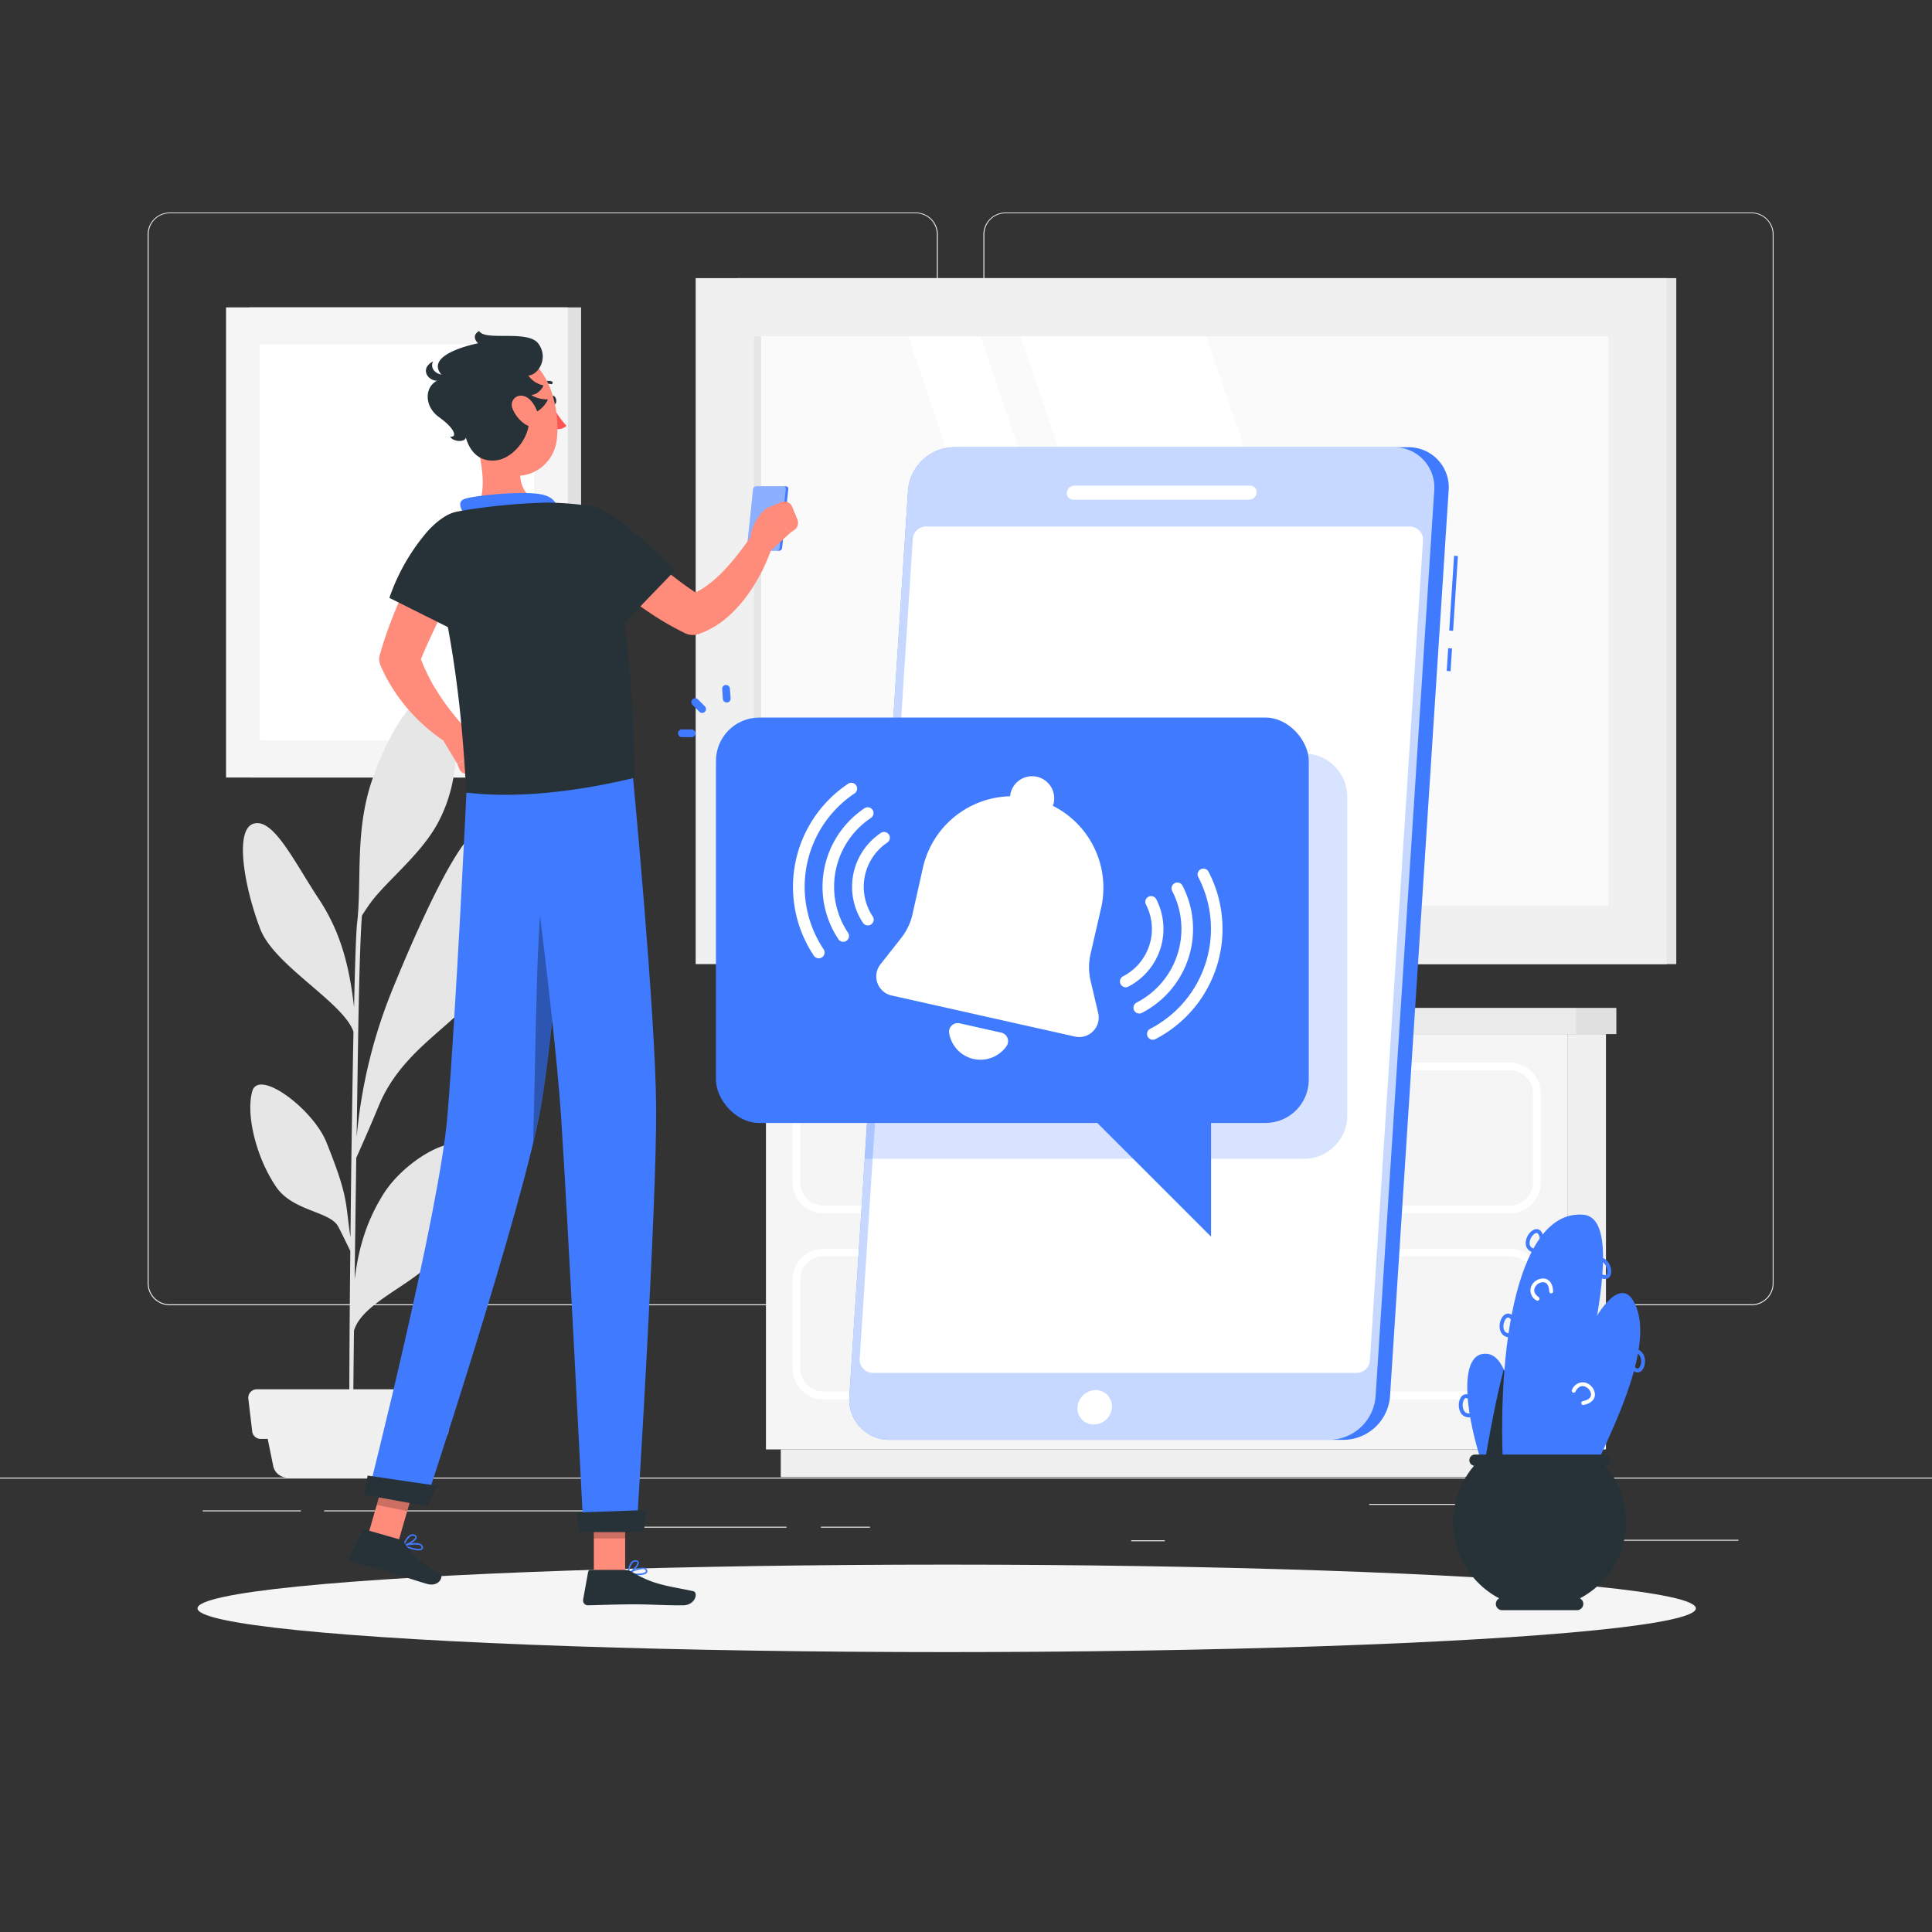 <svg xmlns="http://www.w3.org/2000/svg" viewBox="0 0 500 500"><rect x="0" y="0" width="500" height="500" fill="#333333" stroke="none"/><g id="freepik--background-complete--inject-5"><rect y="382.4" width="500" height="0.25" style="fill:#ebebeb"></rect><rect x="416.78" y="398.49" width="33.12" height="0.25" style="fill:#ebebeb"></rect><rect x="292.75" y="398.62" width="8.69" height="0.25" style="fill:#ebebeb"></rect><rect x="354.33" y="389.21" width="61.44" height="0.25" style="fill:#ebebeb"></rect><rect x="212.45" y="395.11" width="12.69" height="0.25" style="fill:#ebebeb"></rect><rect x="166.72" y="395.11" width="36.83" height="0.25" style="fill:#ebebeb"></rect><rect x="52.46" y="390.89" width="25.43" height="0.25" style="fill:#ebebeb"></rect><rect x="83.89" y="390.89" width="74.89" height="0.25" style="fill:#ebebeb"></rect><path d="M237,337.8H43.91a5.71,5.71,0,0,1-5.7-5.71V60.66A5.71,5.71,0,0,1,43.91,55H237a5.71,5.71,0,0,1,5.71,5.71V332.09A5.71,5.71,0,0,1,237,337.8ZM43.91,55.2a5.46,5.46,0,0,0-5.45,5.46V332.09a5.46,5.46,0,0,0,5.45,5.46H237a5.47,5.47,0,0,0,5.46-5.46V60.66A5.47,5.47,0,0,0,237,55.2Z" style="fill:#ebebeb"></path><path d="M453.31,337.8H260.21a5.72,5.72,0,0,1-5.71-5.71V60.66A5.72,5.72,0,0,1,260.21,55h193.1A5.71,5.71,0,0,1,459,60.66V332.09A5.71,5.71,0,0,1,453.31,337.8ZM260.21,55.2a5.47,5.47,0,0,0-5.46,5.46V332.09a5.47,5.47,0,0,0,5.46,5.46h193.1a5.47,5.47,0,0,0,5.46-5.46V60.66a5.47,5.47,0,0,0-5.46-5.46Z" style="fill:#ebebeb"></path><rect x="190.78" y="71.97" width="243.04" height="177.53" transform="translate(624.6 321.48) rotate(180)" style="fill:#e6e6e6"></rect><rect x="180.03" y="71.97" width="251.29" height="177.53" transform="translate(611.36 321.48) rotate(180)" style="fill:#f0f0f0"></rect><rect x="231.96" y="50.14" width="147.45" height="221.21" transform="translate(466.42 -144.94) rotate(90)" style="fill:#fafafa"></rect><polygon points="362.51 234.46 312.15 87.02 264.06 87.02 314.42 234.46 362.51 234.46" style="fill:#fff"></polygon><polygon points="304.09 234.46 253.73 87.02 234.99 87.02 285.35 234.46 304.09 234.46" style="fill:#fff"></polygon><rect x="122.31" y="159.78" width="147.45" height="1.91" transform="translate(356.77 -35.29) rotate(90)" style="fill:#e6e6e6"></rect><rect x="64.58" y="79.54" width="85.82" height="121.67" transform="translate(214.97 280.76) rotate(180)" style="fill:#e0e0e0"></rect><rect x="58.5" y="79.54" width="88.46" height="121.67" transform="translate(205.46 280.76) rotate(180)" style="fill:#f5f5f5"></rect><rect x="51.48" y="104.88" width="102.49" height="71" transform="translate(243.11 37.65) rotate(90)" style="fill:#fff"></rect><path d="M97.93,286.4c6.37-15.72,21.52-21.57,26.76-31.5,6.85-13,6.81-32.51,1-39.54-5.08-6.12-21.88,35.24-23.77,39.86a132.21,132.21,0,0,0-9.62,39.11c.14-9.71.27-18.63.38-25.51.36-22.44.8-29.66,1-31.88.7-1.09,1.53-2.35,2-3,4.07-5.73,13.09-12.56,17.6-20.89,6.58-12.17,5.52-26.73.9-32.15-4.83-5.67-13.36,7.73-17.89,21s-2.6,26-3.87,37c-.26,2.16-.54,10.37-.79,21.77-1.38-12.26-4.12-20.47-9.19-28.13-6.24-9.41-11.63-20.87-16.77-19.39s-2.38,16.65,1.69,27.29C71,249.92,88.85,259.38,91.48,267c-.31,15.44-.59,35-.78,53.23-1.41-9.41-.44-10.2-6.22-24.61C81.05,287.06,67,276.5,65.3,282.38s.87,17,6.18,24.8c4.29,6.28,13.8,6.27,16,10.17.51.91,2.21,4.4,3.18,6.4-.23,22.24-.33,41.88-.22,48.57l.92.07c0-1.73.07-13,.25-28,2.31-8,17.86-12.61,22.66-20.9,5-8.67,8.64-18.79,6.48-25.56-1.8-5.65-16,2-21.71,11.39-3.83,6.24-6.17,12.89-7.26,21.83.13-10.2.28-21.16.42-31.5C93.37,297.05,96,291.11,97.93,286.4Z" style="fill:#e6e6e6"></path><path d="M107.06,382.4H74.38a3.75,3.75,0,0,1-3.67-3L68.39,368h44.67l-2.32,11.43A3.77,3.77,0,0,1,107.06,382.4Z" style="fill:#f0f0f0"></path><path d="M114,372.39H67.45a2.2,2.2,0,0,1-2.18-1.95l-1-8.45a2.2,2.2,0,0,1,2.18-2.44h48.44a2.19,2.19,0,0,1,2.18,2.44l-1,8.45A2.2,2.2,0,0,1,114,372.39Z" style="fill:#f0f0f0"></path><rect x="405.64" y="267.62" width="9.99" height="107.49" transform="translate(821.26 642.73) rotate(180)" style="fill:#f0f0f0"></rect><rect x="202.06" y="375.11" width="209.73" height="7.16" transform="translate(613.85 757.38) rotate(180)" style="fill:#f0f0f0"></rect><rect x="198.23" y="267.62" width="207.41" height="107.49" style="fill:#f5f5f5"></rect><rect x="407.99" y="260.84" width="10.32" height="6.78" transform="translate(826.3 528.46) rotate(180)" style="fill:#e0e0e0"></rect><rect x="195.54" y="260.84" width="212.45" height="6.78" style="fill:#ebebeb"></rect><path d="M390.75,314H213.11a8,8,0,0,1-8-8V283a8,8,0,0,1,8-8H390.75a8,8,0,0,1,8,8v23A8,8,0,0,1,390.75,314ZM213.11,277a6,6,0,0,0-6,6v23a6,6,0,0,0,6,6H390.75a6,6,0,0,0,6-6V283a6,6,0,0,0-6-6Z" style="fill:#fff"></path><path d="M390.75,362.19H213.11a8,8,0,0,1-8-8v-23a8,8,0,0,1,8-8H390.75a8,8,0,0,1,8,8v23A8,8,0,0,1,390.75,362.19ZM213.11,325.11a6,6,0,0,0-6,6v23a6,6,0,0,0,6,6H390.75a6,6,0,0,0,6-6v-23a6,6,0,0,0-6-6Z" style="fill:#fff"></path><path d="M350.38,298h-96.9a2.6,2.6,0,0,1-2.6-2.59v-1.9a2.6,2.6,0,0,1,2.6-2.59h96.9a2.6,2.6,0,0,1,2.6,2.59v1.9A2.6,2.6,0,0,1,350.38,298ZM253.48,293a.61.61,0,0,0-.6.59v1.9a.61.61,0,0,0,.6.59h96.9a.6.6,0,0,0,.6-.59v-1.9a.6.6,0,0,0-.6-.59Z" style="fill:#fff"></path><path d="M350.38,346.19h-96.9a2.6,2.6,0,0,1-2.6-2.59v-1.9a2.6,2.6,0,0,1,2.6-2.59h96.9a2.6,2.6,0,0,1,2.6,2.59v1.9A2.6,2.6,0,0,1,350.38,346.19Zm-96.9-5.08a.61.61,0,0,0-.6.59v1.9a.61.61,0,0,0,.6.59h96.9a.6.6,0,0,0,.6-.59v-1.9a.6.6,0,0,0-.6-.59Z" style="fill:#fff"></path></g><g id="freepik--Shadow--inject-5"><ellipse id="freepik--path--inject-5" cx="245" cy="416.24" rx="193.89" ry="11.32" style="fill:#f5f5f5"></ellipse></g><g id="freepik--Device--inject-5"><rect x="372.13" y="170.22" width="5.9" height="1" transform="translate(180.53 534.01) rotate(-86.3)" style="fill:#407BFF"></rect><rect x="366.5" y="153.05" width="19.39" height="1" transform="translate(198.74 519.08) rotate(-86.31)" style="fill:#407BFF"></rect><path d="M364.44,115.74H246.89A12.14,12.14,0,0,0,235,126.93l-15.19,234.5a10.4,10.4,0,0,0,10.47,11.2H347.81a12.16,12.16,0,0,0,11.92-11.2l15.18-234.5A10.39,10.39,0,0,0,364.44,115.74Z" style="fill:#407BFF"></path><path d="M360.71,115.74H246.89A12.14,12.14,0,0,0,235,126.93l-15.19,234.5a10.4,10.4,0,0,0,10.47,11.2H344.08A12.16,12.16,0,0,0,356,361.43l15.18-234.5A10.39,10.39,0,0,0,360.71,115.74Z" style="fill:#fff;opacity:0.7"></path><path d="M351.11,355.3H225.91a3.42,3.42,0,0,1-3.42-3.64l13.74-212.2a3.42,3.42,0,0,1,3.41-3.2H364.85a3.43,3.43,0,0,1,3.42,3.65L354.53,352.1A3.42,3.42,0,0,1,351.11,355.3Z" style="fill:#fff"></path><path d="M323.29,129.32H277.78a1.69,1.69,0,0,1-1.7-1.82h0a2,2,0,0,1,1.93-1.81h45.51a1.68,1.68,0,0,1,1.7,1.81h0A2,2,0,0,1,323.29,129.32Z" style="fill:#fff"></path><path d="M287.77,364.21a4.75,4.75,0,0,1-4.69,4.46,4.2,4.2,0,0,1-4.23-4.46,4.75,4.75,0,0,1,4.69-4.45A4.19,4.19,0,0,1,287.77,364.21Z" style="fill:#fff"></path><path d="M337.47,195H230.56l-6.8,104.9H337.47a11.22,11.22,0,0,0,11.2-11.19V206.23A11.22,11.22,0,0,0,337.47,195Z" style="fill:#407BFF;opacity:0.2"></path></g><g id="freepik--Notification--inject-5"><rect x="185.29" y="185.71" width="153.42" height="104.91" rx="11.2" style="fill:#407BFF"></rect><path d="M181.71,184.5a1,1,0,0,1-.7-.29l-1.8-1.79a1,1,0,0,1,1.42-1.42l1.79,1.8a1,1,0,0,1,0,1.41A1,1,0,0,1,181.71,184.5Z" style="fill:#407BFF"></path><path d="M179,190.78h-2.53a1,1,0,0,1,0-2H179a1,1,0,0,1,0,2Z" style="fill:#407BFF"></path><path d="M188.08,181.8a1,1,0,0,1-1-.93l-.18-2.53a1,1,0,0,1,.93-1.07,1,1,0,0,1,1.06.93l.19,2.53a1,1,0,0,1-.93,1.07Z" style="fill:#407BFF"></path><polygon points="273.19 279.83 313.42 320.05 313.42 279.83 273.19 279.83" style="fill:#407BFF"></polygon><path d="M284.22,262.21l-2-8.49a15.36,15.36,0,0,1,0-6.78L285,234.85a23.71,23.71,0,0,0-12.54-26.31,6.78,6.78,0,0,0,.23-.68,5.72,5.72,0,1,0-11.17-2.5,4.31,4.31,0,0,0-.09.71,23.72,23.72,0,0,0-22.57,18.44l-2.71,12.1a15.27,15.27,0,0,1-2.9,6.11l-5.39,6.85a5.06,5.06,0,0,0,2.87,8.06l47.5,10.64A5.05,5.05,0,0,0,284.22,262.21Z" style="fill:#fff"></path><path d="M248.35,264.83a2.25,2.25,0,0,0-2.7,2.59,8.21,8.21,0,0,0,14.83,3.32,2.25,2.25,0,0,0-1.33-3.49Z" style="fill:#fff"></path><path d="M211.87,248a1.48,1.48,0,0,1-1.25-.67,32.08,32.08,0,0,1,8.87-44.49,1.5,1.5,0,1,1,1.66,2.5,29.09,29.09,0,0,0-8,40.33,1.5,1.5,0,0,1-.41,2.08A1.52,1.52,0,0,1,211.87,248Z" style="fill:#fff"></path><path d="M218.22,243.74a1.5,1.5,0,0,1-1.24-.67,24.45,24.45,0,0,1,6.75-33.89,1.5,1.5,0,0,1,1.67,2.5,21.43,21.43,0,0,0-5.93,29.72,1.5,1.5,0,0,1-.41,2.08A1.54,1.54,0,0,1,218.22,243.74Z" style="fill:#fff"></path><path d="M224.58,239.49a1.48,1.48,0,0,1-1.24-.66A16.78,16.78,0,0,1,228,215.54a1.5,1.5,0,0,1,1.67,2.49,13.79,13.79,0,0,0-3.81,19.13,1.51,1.51,0,0,1-.41,2.08A1.52,1.52,0,0,1,224.58,239.49Z" style="fill:#fff"></path><path d="M298.35,269.09a1.5,1.5,0,0,1-.69-2.83,29.09,29.09,0,0,0,12.5-39.18,1.5,1.5,0,1,1,2.66-1.37A32.08,32.08,0,0,1,299,268.93,1.58,1.58,0,0,1,298.35,269.09Z" style="fill:#fff"></path><path d="M294.84,262.3a1.5,1.5,0,0,1-.69-2.83,21.42,21.42,0,0,0,9.21-28.88,1.5,1.5,0,0,1,2.67-1.38,24.42,24.42,0,0,1-10.5,32.92A1.44,1.44,0,0,1,294.84,262.3Z" style="fill:#fff"></path><path d="M291.33,255.51a1.51,1.51,0,0,1-.69-2.84,13.77,13.77,0,0,0,5.93-18.57,1.5,1.5,0,0,1,2.67-1.38A16.81,16.81,0,0,1,292,255.34,1.53,1.53,0,0,1,291.33,255.51Z" style="fill:#fff"></path></g><g id="freepik--Character--inject-5"><path d="M203.36,125.85h-7.64a.84.84,0,0,0-.81.72l-1.6,15.24a.65.65,0,0,0,.65.73h7.64a.84.84,0,0,0,.81-.73l1.6-15.24A.64.64,0,0,0,203.36,125.85Z" style="fill:#407BFF"></path><path d="M202.67,125.85h-6.95a.84.84,0,0,0-.81.72l-1.6,15.24a.65.65,0,0,0,.65.73h7a.83.83,0,0,0,.8-.73l1.6-15.24A.63.63,0,0,0,202.67,125.85Z" style="fill:#fff;opacity:0.4"></path><path d="M165.07,407.65c1,0,2-.15,2.35-.61a.74.74,0,0,0,0-.84,1.06,1.06,0,0,0-.63-.45c-1.36-.37-4.12,1.25-4.24,1.32a.18.18,0,0,0-.08.19.2.2,0,0,0,.16.16A14.56,14.56,0,0,0,165.07,407.65Zm1.22-1.57a1.45,1.45,0,0,1,.37,0,.66.66,0,0,1,.39.27c.14.24.1.36,0,.42-.35.53-2.4.54-3.91.33A8.21,8.21,0,0,1,166.29,406.08Z" style="fill:#407BFF"></path><path d="M162.61,407.42h.08c1-.44,2.82-2.19,2.63-3.11,0-.21-.21-.48-.74-.53a1.39,1.39,0,0,0-1.05.32c-1,.85-1.11,3-1.12,3.12a.21.21,0,0,0,.09.18A.2.2,0,0,0,162.61,407.42Zm1.84-3.28h.11c.35,0,.38.17.38.21.12.55-1.14,1.93-2.11,2.53a4.36,4.36,0,0,1,1-2.5A1,1,0,0,1,164.45,404.14Z" style="fill:#407BFF"></path><rect x="153.69" y="388.48" width="8.1" height="18.75" style="fill:#ff8b7b"></rect><polygon points="94.95 398.29 103.04 399.17 108.31 380.97 100.22 380.09 94.95 398.29" style="fill:#ff8b7b"></polygon><path d="M106.8,401c1,.26,2,.37,2.45,0a.71.71,0,0,0,.16-.82,1,1,0,0,0-.5-.58c-1.25-.69-4.35.18-4.48.21a.19.19,0,0,0-.14.17.21.21,0,0,0,.12.19A14.86,14.86,0,0,0,106.8,401Zm1.58-1.2a1.59,1.59,0,0,1,.35.13.63.63,0,0,1,.32.35c.08.27,0,.37,0,.43-.48.41-2.49-.08-3.92-.66A8.42,8.42,0,0,1,108.38,399.81Z" style="fill:#407BFF"></path><path d="M104.45,400.19h.08c1-.19,3.3-1.41,3.34-2.33,0-.22-.08-.52-.59-.7a1.43,1.43,0,0,0-1.11.06c-1.18.57-1.84,2.63-1.87,2.71a.19.19,0,0,0,0,.19A.17.17,0,0,0,104.45,400.19Zm2.6-2.69.12,0c.33.12.32.26.32.3,0,.56-1.6,1.57-2.7,1.9a4.25,4.25,0,0,1,1.56-2.15A1,1,0,0,1,107.05,397.5Z" style="fill:#407BFF"></path><path d="M103.47,398.42l-8.85-2.54a.68.68,0,0,0-.8.34l-3.26,6.47a1.23,1.23,0,0,0,.81,1.71c3.1.83,4.65,1.09,8.54,2.2,2.39.69,7.26,2.35,10.57,3.3s4.53-2.16,3.25-2.84c-5.74-3.05-7.58-5.51-9.1-7.79A2.07,2.07,0,0,0,103.47,398.42Z" style="fill:#263238"></path><path d="M161.7,406.29h-8.84a.66.66,0,0,0-.66.56L150.91,414a1.25,1.25,0,0,0,1.23,1.45c3.19-.06,7.79-.25,11.8-.25,4.69,0,7.25.26,12.75.26,3.32,0,4.1-3.36,2.69-3.67-6.39-1.38-10.08-1.53-15.7-4.91A4,4,0,0,0,161.7,406.29Z" style="fill:#263238"></path><rect x="153.69" y="388.48" width="8.1" height="9.67" style="opacity:0.2"></rect><polygon points="100.22 380.1 108.31 380.97 105.38 391.07 97.5 389.48 100.22 380.1" style="opacity:0.2"></polygon><path d="M148.47,202S144,263.14,140,286.32c-4.41,25.39-30.07,103.13-30.07,103.13l-14.7-2.69s18.53-73,20.58-98.14c2.23-27.28,4.91-83.51,4.91-83.51Z" style="fill:#407BFF"></path><path d="M140.94,227.4c.8-3.36,2.64.87,4.78,8.2-1.62,18.14-3.73,39.15-5.75,50.73-.45,2.59-1.13,5.73-2,9.29C138.74,269.74,138.77,236.49,140.94,227.4Z" style="opacity:0.3"></path><path d="M163.74,200.34s5.87,61.46,6.07,86.15c.21,25.69-5.08,109.79-5.08,109.79H151s-4.12-82.6-5.83-107.83c-1.87-27.5-9.74-85-9.74-85Z" style="fill:#407BFF"></path><path d="M113,384.5c.06,0-2.31,5.33-2.31,5.33l-16.54-3,1-4.95Z" style="fill:#263238"></path><path d="M167.13,390.81c.06,0-.53,5.7-.53,5.7H149.92l-.68-5.08Z" style="fill:#263238"></path><path d="M121.12,145.56c-1.1,2.13-2.31,4.37-3.41,6.58l-3.36,6.66c-1.09,2.22-2.16,4.45-3.19,6.68s-2,4.45-2.83,6.67l-.08-3.5a43.33,43.33,0,0,0,2.1,5.26c.39.88.89,1.72,1.32,2.59s1,1.7,1.51,2.52a57.84,57.84,0,0,0,3.44,4.91c.62.79,1.24,1.6,1.9,2.36s1.38,1.55,2,2.2l.2.22a2.88,2.88,0,0,1-3.54,4.45,32.94,32.94,0,0,1-3-1.91c-1-.66-1.88-1.35-2.78-2.08a47.79,47.79,0,0,1-5.06-4.81,43.81,43.81,0,0,1-4.35-5.62,43,43,0,0,1-3.46-6.38,4.31,4.31,0,0,1-.21-3l.14-.47c.76-2.61,1.61-5.14,2.55-7.62s1.94-4.91,3-7.3,2.17-4.75,3.34-7.08,2.35-4.61,3.7-6.94a5.8,5.8,0,0,1,10.18,5.56Z" style="fill:#ff8b7b"></path><path d="M126.86,142c.4,7.63-8.26,21.64-8.26,21.64l-17.83-8.91a52.49,52.49,0,0,1,9.88-17.23C120.08,127.08,126.49,135,126.86,142Z" style="fill:#263238"></path><path d="M114.78,191.73l3.59,6,7.47-4.78a12.1,12.1,0,0,0-5.81-5.23,2.5,2.5,0,0,0-3,1.27Z" style="fill:#ff8b7b"></path><path d="M121.36,200.29l3.47-.65a2.25,2.25,0,0,0,1.8-2.64l-.79-4-7.47,4.78.5,1.21A2.24,2.24,0,0,0,121.36,200.29Z" style="fill:#ff8b7b"></path><path d="M142.43,103.66c.07.65.48,1.16.9,1.12s.7-.59.62-1.24-.48-1.16-.9-1.13S142.35,103,142.43,103.66Z" style="fill:#263238"></path><path d="M142.85,104.82a25.16,25.16,0,0,0,3.75,5.36c-1,1.17-3,.83-3,.83Z" style="fill:#ff5652"></path><path d="M139.63,100.21a.35.35,0,0,0,.29-.09,2.9,2.9,0,0,1,2.63-.71.36.36,0,0,0,.46-.26.4.4,0,0,0-.27-.48,3.69,3.69,0,0,0-3.34.86.38.38,0,0,0,0,.55A.34.34,0,0,0,139.63,100.21Z" style="fill:#263238"></path><path d="M122.27,110.9c1.91,5.79,4.45,16.46.83,20.74,0,0,2.38,5.83,13.34,4.9,12.07-1,5-6.45,5-6.45-6.78-1-7.24-5.89-6.68-10.56Z" style="fill:#ff8b7b"></path><path d="M120.51,133.75c-1.13-1.81-2.39-3.88-.25-4.65,2.35-.85,15.55-2.23,20.25-1.07s3.74,5,3.74,5Z" style="fill:#407BFF"></path><path d="M159.16,136.19c1.72,1.58,3.58,3.33,5.43,4.93s3.72,3.24,5.6,4.82,3.8,3.07,5.73,4.52,3.89,2.77,5.85,4l-4-.38a14.93,14.93,0,0,0,4.65-2.15A30.48,30.48,0,0,0,187,148a52.8,52.8,0,0,0,4.21-4.87c.67-.87,1.34-1.75,2-2.66s1.26-1.87,1.81-2.71l.11-.16a2.89,2.89,0,0,1,5.19,2.4c-.38,1.3-.78,2.41-1.24,3.57s-.94,2.3-1.48,3.42a46.21,46.21,0,0,1-3.83,6.55,34.3,34.3,0,0,1-5.3,6,23.38,23.38,0,0,1-7.55,4.52,4.78,4.78,0,0,1-3.68-.21l-.33-.17a72.07,72.07,0,0,1-7.22-4.08c-2.27-1.47-4.47-3-6.59-4.64s-4.17-3.3-6.17-5-3.92-3.48-5.87-5.47a5.8,5.8,0,0,1,8.05-8.34Z" style="fill:#ff8b7b"></path><path d="M153.05,131s10.08,9.78,11.25,70.27c-16.12,3.91-31.63,5.35-43.61,3.83-.57-7.59-1.42-33.93-9.12-61.7a8.77,8.77,0,0,1,6.79-11c1.53-.3,3.14-.57,4.74-.78a159.41,159.41,0,0,1,18.34-1.55A81.21,81.21,0,0,1,153.05,131Z" style="fill:#263238"></path><path d="M145.23,141.54c1,7.57,14,22.12,14,22.12l15.43-16a126.61,126.61,0,0,0-14.82-13.29C148.53,125.92,144.33,134.52,145.23,141.54Z" style="fill:#263238"></path><path d="M199.32,142.66l5.16-4.73-6.18-6.35a12.1,12.1,0,0,0-4,6.74A2.5,2.5,0,0,0,196.2,141Z" style="fill:#ff8b7b"></path><path d="M206.38,134.49l-1.33-3.27a2.26,2.26,0,0,0-3-1.23l-3.79,1.59,6.18,6.35,1.08-.73A2.25,2.25,0,0,0,206.38,134.49Z" style="fill:#ff8b7b"></path><path d="M120.73,104c1.45,8,1.89,12.74,6.39,16.55,6.77,5.73,16.11,1.27,17-6.9.84-7.36-1.67-19.21-9.81-21.79S119.28,96,120.73,104Z" style="fill:#ff8b7b"></path><path d="M136.5,106.88c2.81.64,5-2.61,5.3-3.53-1.37.13-3.8-.57-4.28-1.19,1.5.13,2.95-1.72,3.13-2.43a6.24,6.24,0,0,1-3.93-2.55c2.43-.05,5.35-4.33,2.68-8.16S125.57,88.4,124,85.67c-2.34,1.36-.26,3.17-.26,3.17s-15.79,3-8.51,9.09c-5.34.48-6.09,6.79-1.64,10s4.68,5.33,2.91,5.07c.71,1.36,3.88,1.54,4.06.22.75,2.77,2.91,6.52,7.89,5.91S138.31,111.55,136.5,106.88Z" style="fill:#263238"></path><path d="M116.61,97c-3.76.52-5.47-1.6-4.53-3.47C107.42,95.91,112.51,101.17,116.61,97Z" style="fill:#263238"></path><path d="M132.61,105.66a8.8,8.8,0,0,0,3.28,4.12c2,1.32,3.81,0,3.47-2-.31-1.84-1.72-4.75-3.8-5.27A2.38,2.38,0,0,0,132.61,105.66Z" style="fill:#ff8b7b"></path></g><g id="freepik--Plant--inject-5"><path d="M386.78,387.52c-7.4-17.46-10.39-38-1.92-37.15,8.69.84,7.67,31.8,9.08,35.2C391.23,387.9,386.78,387.52,386.78,387.52Z" style="fill:#407BFF"></path><path d="M389.18,354.39c-1.82,6.66-3.75,16.95-5.22,25.67.84,2.5,1.79,5,2.82,7.46,0,0,4.44.38,7.17-1.95C392.83,382.89,393.23,363.05,389.18,354.39Z" style="fill:#263238"></path><path d="M389.22,384.32c-2.32-37.1,4-71.49,20.64-69.94,14.28,1.34-6.54,63.8-6.14,71C397.18,387.92,389.22,384.32,389.22,384.32Z" style="fill:#407BFF"></path><path d="M400,384.08c2.61-26.67,16.68-57.79,22.72-47.39,7.67,13.2-12,44.64-12.53,49.81C405.27,387.56,400,384.08,400,384.08Z" style="fill:#407BFF"></path><path d="M397.37,324.29c-1.69-.28-2.63-1.33-2.52-2.82.12-1.68,1.5-3.35,2.78-3.37.62,0,1.66.32,1.92,2.63l-1,.12c-.12-1.1-.45-1.75-.89-1.75h0c-.68,0-1.72,1.24-1.8,2.44-.07,1,.49,1.56,1.68,1.76Z" style="fill:#407BFF"></path><path d="M415.33,331a3.79,3.79,0,0,1-2-.77l.54-.83c.93.6,1.65.76,1.93.42.42-.54.13-2.12-.74-2.95-.7-.67-1.52-.62-2.43.18l-.65-.76a2.61,2.61,0,0,1,3.77-.14c1.22,1.16,1.63,3.28.83,4.29A1.48,1.48,0,0,1,415.33,331Z" style="fill:#407BFF"></path><path d="M390.82,346.1a2.49,2.49,0,0,1-2.62-2c-.4-1.63.4-3.64,1.62-4.06.57-.19,1.67-.21,2.63,1.92l-.92.42c-.45-1-1-1.54-1.39-1.39-.64.22-1.25,1.71-1,2.87.23,1,1,1.34,2.14,1.16l.15,1A3.59,3.59,0,0,1,390.82,346.1Z" style="fill:#407BFF"></path><path d="M380.17,366.81a2.42,2.42,0,0,1-2.29-1.49c-.7-1.53-.29-3.66.82-4.3.53-.3,1.61-.52,2.95,1.4l-.82.57c-.64-.91-1.25-1.32-1.63-1.1-.59.34-.91,1.92-.41,3,.41.89,1.19,1.13,2.32.73l.33.95A3.72,3.72,0,0,1,380.17,366.81Z" style="fill:#407BFF"></path><path d="M397.89,336.62a.52.52,0,0,1-.29-.09,2.94,2.94,0,0,1-1.32-3.63,3.37,3.37,0,0,1,3.49-2c.62.11,2.07.66,2.17,3.32a.5.5,0,0,1-1,0c-.06-1.39-.53-2.23-1.35-2.38a2.4,2.4,0,0,0-2.39,1.43c-.36.85,0,1.71,1,2.42a.5.5,0,0,1-.29.91Z" style="fill:#fff"></path><path d="M409.74,363.61a.48.48,0,0,1-.48-.4.49.49,0,0,1,.38-.59c1.36-.28,2.11-.89,2.13-1.72a2.41,2.41,0,0,0-1.81-2.12c-.9-.22-1.7.27-2.23,1.37a.5.5,0,1,1-.9-.44,3,3,0,0,1,3.36-1.91,3.4,3.4,0,0,1,2.58,3.11c0,.63-.32,2.15-2.92,2.69Z" style="fill:#fff"></path><path d="M423.8,355.18c-.58,0-1.35-.34-2.21-1.63l.83-.56c.62.92,1.21,1.34,1.6,1.13.6-.32,1-1.9.47-3-.38-.89-1.16-1.15-2.3-.78l-.31-.95c1.62-.53,2.94,0,3.53,1.34.67,1.54.22,3.66-.91,4.27A1.39,1.39,0,0,1,423.8,355.18Z" style="fill:#407BFF"></path><path d="M420.82,393.87a22.23,22.23,0,0,0-5.39-14.54,1.45,1.45,0,0,0,1.24-1.42,1.48,1.48,0,0,0-1.48-1.47H381.71a1.46,1.46,0,0,0-.22,2.9A22.32,22.32,0,0,0,388,413.65a1.62,1.62,0,0,0,.75,3.06h19.39a1.63,1.63,0,0,0,1.62-1.62,1.64,1.64,0,0,0-.87-1.44A22.36,22.36,0,0,0,420.82,393.87Z" style="fill:#263238"></path></g></svg>